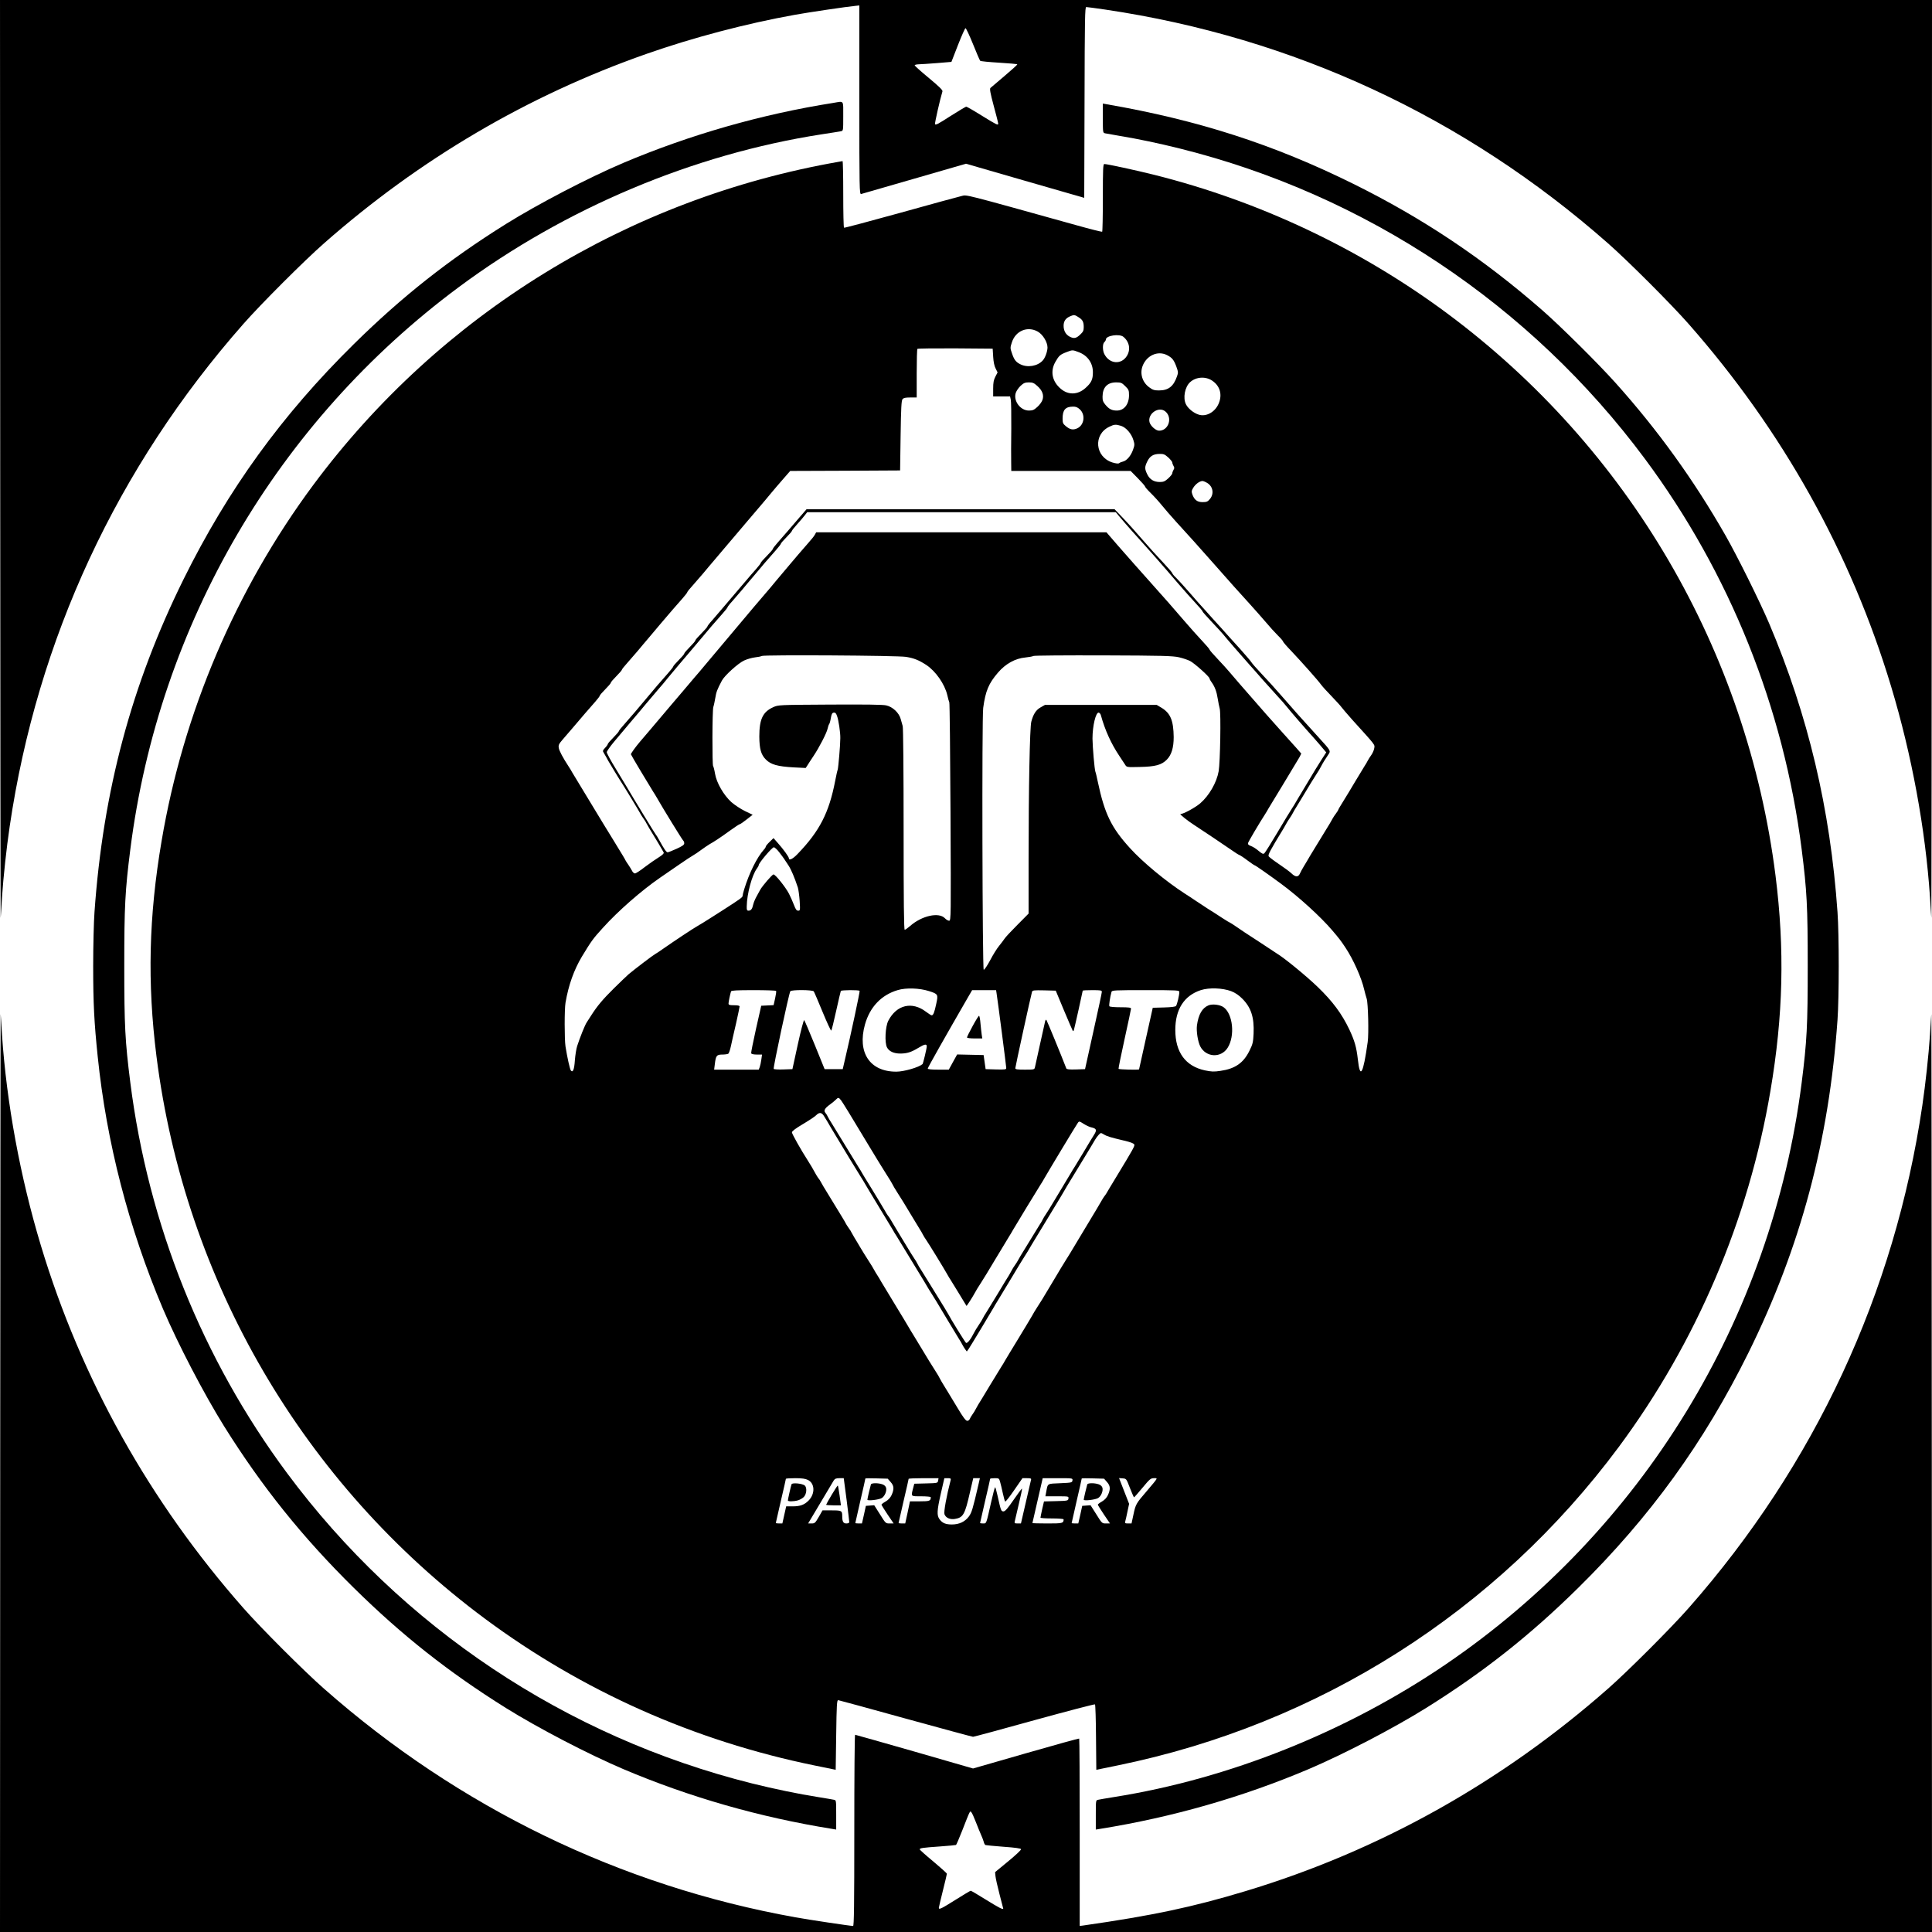 

<svg version="1.0" xmlns="http://www.w3.org/2000/svg"
 width="1920pt" height="1920pt" viewBox="0 0 1920 1920"
 preserveAspectRatio="xMidYMid meet">

<g transform="translate(0,1920) scale(0.1,-0.1)"
fill="#000000" stroke="none">
<path d="M2 14618 c1 -2521 3 -4563 5 -4538 1 25 7 117 13 205 14 205 44 484
76 700 274 1864 1068 3571 2322 4995 175 199 603 627 802 802 951 837 2024
1468 3203 1882 461 162 995 303 1482 390 129 23 510 80 598 88 l37 4 0 -939
c0 -890 1 -939 18 -935 9 3 248 72 530 153 l512 148 588 -170 587 -169 3 948
c2 842 4 948 17 948 9 0 93 -11 188 -25 1871 -277 3572 -1068 4997 -2323 199
-175 627 -603 802 -802 932 -1059 1612 -2275 2012 -3603 205 -680 340 -1413
386 -2092 6 -88 12 -180 13 -205 2 -25 4 2017 5 4538 l2 4582 -9600 0 -9600 0
2 -4582z m9667 4145 c35 -87 67 -162 72 -167 4 -5 89 -13 188 -19 100 -6 181
-13 181 -17 0 -4 -57 -56 -127 -115 -71 -60 -133 -113 -140 -119 -9 -9 -2 -49
32 -176 25 -91 45 -171 45 -179 0 -19 -15 -12 -170 84 -75 47 -142 85 -148 85
-5 0 -77 -43 -159 -95 -124 -80 -148 -92 -151 -77 -2 15 49 242 74 324 4 12
-33 48 -135 133 -78 64 -141 121 -141 126 0 5 17 9 38 10 20 0 102 6 182 12
l145 12 65 167 c36 92 70 168 75 168 6 0 39 -71 74 -157z"/>
<path d="M8285 18178 c-718 -113 -1429 -317 -2091 -597 -350 -149 -845 -407
-1166 -607 -568 -355 -1032 -721 -1512 -1194 -715 -705 -1250 -1444 -1691
-2335 -518 -1047 -801 -2105 -886 -3310 -7 -93 -13 -334 -13 -535 0 -375 10
-561 45 -900 88 -854 308 -1703 648 -2506 149 -350 407 -845 607 -1166 376
-602 779 -1104 1290 -1608 480 -473 944 -839 1512 -1194 321 -200 816 -458
1166 -607 658 -279 1357 -479 2074 -594 l42 -7 0 146 c0 143 0 146 -22 150
-13 3 -84 15 -158 27 -188 29 -442 82 -655 135 -1850 462 -3485 1553 -4622
3084 -843 1135 -1379 2472 -1558 3882 -52 412 -60 563 -60 1158 0 595 8 746
60 1158 283 2234 1460 4249 3265 5589 1056 784 2328 1320 3605 1518 94 14 180
28 193 31 22 4 22 7 22 149 0 164 10 150 -95 133z"/>
<path d="M10960 18026 c0 -143 0 -146 23 -151 12 -2 78 -14 147 -26 177 -29
386 -73 595 -125 1849 -461 3485 -1553 4622 -3084 843 -1135 1379 -2472 1558
-3882 52 -412 60 -563 60 -1158 0 -595 -8 -746 -60 -1158 -298 -2350 -1586
-4455 -3540 -5784 -984 -669 -2151 -1136 -3295 -1317 -74 -12 -145 -24 -157
-27 -23 -4 -23 -7 -23 -150 l0 -146 43 7 c716 115 1415 315 2073 594 350 149
845 407 1166 607 568 355 1032 721 1512 1194 715 705 1250 1444 1691 2335 518
1047 801 2105 886 3310 16 219 16 851 0 1070 -72 1029 -292 1956 -680 2871
-95 222 -315 666 -435 876 -313 548 -672 1046 -1091 1513 -170 190 -549 566
-729 723 -586 512 -1187 914 -1881 1257 -789 390 -1536 631 -2447 789 l-38 7
0 -145z"/>
<path d="M8340 17593 c-2097 -365 -3964 -1513 -5227 -3213 -770 -1038 -1291
-2260 -1507 -3537 -128 -752 -143 -1410 -51 -2141 283 -2234 1460 -4249 3265
-5589 969 -719 2081 -1214 3275 -1458 l210 -43 5 347 c4 299 7 346 20 345 8
-1 310 -83 670 -183 360 -99 662 -181 670 -181 9 0 283 74 610 165 327 90 598
161 602 157 4 -4 9 -152 10 -329 l3 -321 210 43 c2003 409 3768 1530 4982
3165 770 1038 1291 2260 1507 3537 128 752 143 1410 51 2141 -283 2234 -1460
4249 -3265 5589 -867 643 -1866 1115 -2915 1377 -180 45 -463 106 -490 106
-13 0 -15 -48 -15 -334 0 -184 -3 -337 -7 -339 -5 -2 -118 26 -253 64 -1150
320 -1088 304 -1144 291 -28 -6 -301 -81 -606 -166 -305 -84 -558 -152 -562
-149 -5 2 -8 152 -8 334 0 181 -3 328 -7 328 -5 -1 -19 -4 -33 -6z m2376
-1544 c43 -26 54 -47 54 -100 0 -35 -6 -47 -36 -75 -39 -37 -61 -41 -103 -20
-40 21 -61 59 -61 109 0 47 22 77 70 96 35 14 39 13 76 -10z m-403 -144 c51
-29 97 -105 97 -159 -1 -40 -23 -102 -47 -128 -51 -57 -152 -74 -223 -38 -46
23 -62 45 -85 114 -16 45 -16 53 0 101 36 117 155 167 258 110z m852 -53 c59
-49 73 -126 34 -189 -56 -90 -173 -81 -224 18 -19 37 -19 103 0 119 8 7 15 19
15 26 0 39 136 60 175 26z m-1295 -197 c3 -52 12 -94 25 -118 l19 -38 -22 -42
c-17 -33 -22 -59 -22 -119 l0 -78 84 0 84 0 7 -32 c4 -17 6 -146 5 -287 -2
-141 -2 -293 -1 -338 l1 -83 593 0 593 0 72 -73 c39 -40 72 -77 72 -83 0 -5
25 -34 56 -64 31 -30 80 -84 109 -120 29 -36 93 -110 143 -165 50 -55 130
-143 177 -195 47 -52 137 -153 200 -225 140 -159 259 -293 362 -405 43 -47
110 -124 150 -170 39 -47 94 -107 122 -135 28 -27 51 -54 51 -59 0 -5 37 -49
83 -96 103 -109 265 -291 295 -333 13 -18 60 -70 106 -117 45 -47 89 -95 97
-107 8 -11 56 -68 107 -125 239 -264 225 -246 219 -284 -3 -20 -17 -50 -29
-67 -13 -18 -29 -43 -36 -57 -7 -14 -20 -37 -30 -51 -9 -15 -50 -82 -91 -150
-40 -68 -95 -159 -122 -202 -27 -43 -49 -80 -49 -84 0 -3 -10 -20 -23 -37 -13
-17 -27 -38 -31 -46 -9 -18 -29 -53 -126 -210 -98 -160 -117 -191 -130 -215
-6 -11 -22 -38 -36 -60 -13 -22 -30 -52 -36 -67 -16 -36 -44 -36 -83 2 -16 16
-72 57 -124 92 -52 35 -98 70 -103 78 -9 14 13 57 149 279 12 20 25 43 29 51
4 8 17 29 28 45 12 17 27 41 34 55 7 14 20 37 30 52 9 14 50 82 91 150 40 67
85 141 100 163 37 57 49 77 63 105 14 28 41 70 70 113 24 35 23 37 -94 165
-193 212 -256 283 -368 412 -63 73 -155 174 -204 225 -49 52 -94 103 -100 114
-6 11 -57 70 -113 133 -57 62 -142 157 -190 211 -49 53 -120 132 -158 175 -39
42 -110 122 -157 177 -48 55 -105 118 -127 140 -23 21 -41 44 -41 49 0 5 -42
54 -92 107 -51 53 -140 152 -198 219 -58 67 -145 165 -194 216 l-90 94 -1530
-1 -1531 0 -65 -75 c-36 -41 -91 -105 -122 -142 -32 -37 -78 -90 -103 -118
-25 -28 -45 -55 -45 -60 0 -5 -27 -36 -60 -69 -33 -33 -60 -64 -60 -69 0 -5
-21 -33 -47 -62 -27 -30 -73 -83 -103 -119 -30 -36 -82 -97 -115 -135 -33 -38
-85 -99 -115 -135 -30 -36 -76 -89 -102 -119 -27 -29 -48 -57 -48 -62 0 -5
-27 -36 -60 -69 -33 -33 -60 -64 -60 -70 0 -6 -25 -35 -55 -65 -30 -30 -55
-59 -55 -65 0 -6 -25 -35 -55 -65 -30 -30 -55 -59 -55 -64 0 -5 -24 -35 -52
-67 -29 -32 -77 -87 -106 -121 -29 -35 -79 -94 -112 -133 -33 -38 -83 -98
-112 -133 -29 -34 -77 -89 -105 -121 -29 -32 -53 -62 -53 -67 0 -5 -25 -34
-55 -64 -30 -30 -55 -59 -55 -64 0 -5 -12 -23 -27 -38 -23 -24 -25 -32 -15
-46 6 -9 18 -30 27 -47 8 -16 26 -48 40 -70 14 -22 34 -56 45 -75 11 -19 28
-47 38 -62 46 -70 208 -336 218 -358 4 -8 17 -28 29 -45 12 -16 25 -37 28 -45
4 -8 17 -31 29 -51 49 -78 139 -230 144 -242 3 -9 -16 -26 -51 -48 -31 -19
-93 -62 -138 -96 -44 -35 -88 -63 -97 -63 -9 0 -23 12 -30 28 -8 15 -24 41
-35 57 -12 17 -25 37 -29 45 -8 17 -19 35 -126 210 -41 67 -82 134 -91 148
-40 66 -61 101 -174 287 -66 108 -128 211 -138 228 -10 18 -25 44 -35 58 -57
87 -95 158 -99 186 -5 28 1 40 38 83 24 27 69 79 99 115 83 98 174 204 225
261 25 28 45 55 45 60 0 5 25 34 55 64 30 30 55 59 55 65 0 6 25 35 55 65 30
30 55 59 55 64 0 5 24 35 53 67 28 32 76 87 105 121 29 35 79 95 112 133 33
39 83 98 112 133 77 91 171 200 223 258 25 28 45 55 45 59 0 5 24 34 53 66 28
32 76 87 105 121 29 35 79 95 112 133 33 39 82 97 110 130 28 33 76 90 108
127 31 37 84 99 117 138 33 39 85 100 115 135 30 35 80 94 110 131 30 36 86
102 124 145 l69 79 546 2 546 3 5 346 c4 273 8 349 19 362 10 13 30 17 77 17
l64 0 0 238 c0 131 3 242 7 245 4 4 173 6 377 5 l371 -3 5 -80z m851 45 c88
-33 141 -109 140 -201 0 -71 -16 -104 -76 -157 -76 -67 -170 -69 -244 -5 -86
73 -106 175 -52 268 35 61 46 71 108 95 61 24 62 24 124 0z m877 -29 c50 -26
67 -46 92 -113 19 -52 20 -62 8 -95 -35 -103 -86 -143 -181 -143 -44 0 -62 5
-96 31 -68 49 -95 136 -66 212 40 105 151 155 243 108z m450 -255 c78 -53 101
-140 62 -229 -37 -84 -125 -132 -199 -107 -50 16 -105 61 -125 102 -32 63 -11
173 41 220 59 54 155 60 221 14z m-1739 -52 c50 -44 67 -91 51 -138 -6 -19
-29 -51 -51 -70 -33 -30 -46 -36 -84 -36 -86 0 -157 98 -130 177 7 20 29 52
49 70 29 27 44 33 81 33 38 0 51 -6 84 -36z m873 -1 c35 -34 38 -42 38 -91 0
-90 -49 -152 -121 -152 -49 0 -77 14 -113 57 -24 29 -30 44 -29 82 1 91 47
140 133 141 49 0 58 -3 92 -37z m-452 -230 c59 -53 46 -156 -23 -189 -42 -20
-74 -14 -116 22 -27 22 -31 32 -31 74 0 86 27 118 102 119 28 1 46 -6 68 -26z
m850 -21 c76 -61 34 -192 -61 -192 -33 0 -85 47 -95 84 -21 84 90 161 156 108z
m-439 -144 c50 -16 104 -78 123 -143 13 -41 12 -51 -5 -97 -21 -59 -62 -106
-99 -115 -14 -3 -31 -10 -38 -16 -8 -6 -30 -4 -67 7 -173 55 -193 277 -31 355
49 24 64 25 117 9z m469 -314 c22 -20 40 -43 40 -50 0 -8 6 -23 12 -34 10 -16
10 -24 0 -40 -6 -11 -12 -26 -12 -34 0 -7 -18 -30 -40 -50 -33 -30 -48 -36
-84 -36 -59 0 -100 25 -125 77 -26 54 -26 72 0 126 26 54 60 75 121 76 42 1
53 -4 88 -35z m388 -254 c57 -35 69 -108 26 -159 -22 -27 -33 -31 -73 -31 -53
0 -82 22 -102 78 -9 27 -8 37 11 67 22 35 62 64 90 65 8 0 30 -9 48 -20z
m-871 -336 c21 -26 73 -85 115 -133 210 -233 323 -362 463 -526 61 -70 140
-160 178 -200 37 -39 67 -75 67 -80 0 -5 42 -52 93 -106 50 -53 101 -108 112
-122 25 -32 181 -212 257 -297 32 -36 93 -104 135 -153 43 -48 108 -120 144
-160 37 -39 82 -91 100 -114 35 -44 173 -204 269 -310 30 -34 70 -80 87 -101
l33 -39 -51 -79 c-28 -43 -85 -137 -127 -208 -42 -71 -87 -145 -99 -165 -12
-20 -26 -43 -30 -51 -4 -8 -20 -33 -34 -55 -15 -22 -79 -128 -143 -236 -64
-108 -123 -202 -131 -209 -12 -10 -22 -5 -57 24 -23 20 -57 42 -75 48 -25 9
-33 17 -30 30 4 15 116 205 169 286 10 15 25 41 35 59 10 17 79 131 153 252
74 122 143 237 154 256 l18 36 -48 55 c-27 30 -87 97 -134 149 -47 52 -121
135 -165 185 -44 51 -100 115 -125 143 -70 79 -216 248 -247 285 -15 19 -65
73 -110 121 -46 48 -83 91 -83 96 0 5 -33 43 -72 85 -40 42 -122 134 -183 205
-112 131 -182 210 -325 370 -129 144 -207 233 -330 373 l-114 132 -1443 0
-1442 0 -12 -22 c-6 -13 -35 -49 -63 -80 -28 -32 -75 -86 -104 -120 -29 -35
-78 -93 -110 -130 -31 -37 -82 -97 -112 -133 -30 -37 -77 -93 -105 -125 -27
-32 -78 -91 -112 -131 -34 -41 -143 -171 -243 -289 -100 -118 -209 -248 -243
-289 -34 -41 -82 -98 -107 -126 -25 -29 -74 -87 -110 -130 -36 -42 -87 -103
-115 -135 -27 -32 -77 -91 -110 -130 -33 -39 -82 -98 -110 -130 -27 -32 -70
-82 -94 -110 -45 -53 -91 -117 -91 -126 0 -6 187 -318 222 -373 10 -14 25 -40
35 -57 56 -99 256 -425 264 -429 5 -4 9 -15 9 -26 0 -15 -19 -28 -76 -54 -42
-19 -82 -35 -89 -35 -13 0 -36 34 -83 120 -13 25 -30 52 -37 60 -10 12 -210
340 -290 476 -11 18 -59 98 -107 177 -49 79 -88 152 -88 162 0 9 33 56 73 104
39 47 114 135 165 196 52 60 121 143 155 184 34 41 85 100 112 132 28 31 73
85 100 119 28 33 76 91 107 128 32 37 80 94 108 127 28 33 77 92 110 130 33
39 83 98 112 133 29 34 77 89 106 121 28 32 52 61 52 66 0 4 21 32 48 61 26
30 71 82 100 116 29 35 79 95 112 133 33 39 83 98 112 133 29 34 77 89 106
121 28 32 52 62 52 67 0 5 25 34 55 64 30 30 55 59 55 64 0 5 24 35 53 67 28
31 62 71 75 88 l24 31 1533 0 1534 0 38 -46z m-2122 -1392 c79 -13 128 -33
200 -80 94 -62 183 -190 209 -299 7 -34 17 -66 20 -72 4 -5 9 -496 12 -1090 5
-1054 5 -1081 -14 -1081 -10 0 -29 11 -41 24 -60 64 -230 26 -346 -76 -24 -21
-48 -38 -54 -38 -8 0 -11 280 -11 997 0 590 -4 1009 -9 1027 -5 17 -14 49 -20
71 -17 62 -80 121 -144 135 -36 8 -206 10 -562 8 -509 -3 -510 -3 -561 -26
-104 -47 -138 -120 -138 -292 1 -123 17 -181 66 -229 49 -49 115 -68 274 -77
l121 -6 19 29 c10 17 37 57 58 89 56 83 133 232 141 274 4 19 11 40 16 45 4 6
12 33 16 60 7 39 13 51 29 53 15 2 23 -6 32 -32 16 -42 34 -165 33 -221 0 -69
-20 -297 -26 -314 -4 -9 -15 -59 -25 -111 -61 -317 -155 -500 -374 -727 -46
-49 -86 -68 -86 -43 0 15 -56 92 -109 151 l-44 50 -39 -38 c-21 -20 -38 -41
-38 -47 0 -5 -8 -19 -19 -30 -68 -76 -146 -233 -195 -393 -9 -28 -16 -58 -16
-66 0 -14 -25 -32 -187 -136 -40 -25 -93 -59 -119 -76 -66 -42 -114 -72 -146
-90 -40 -22 -241 -156 -328 -217 -41 -29 -81 -56 -90 -60 -14 -6 -205 -151
-263 -200 -15 -13 -80 -75 -145 -139 -113 -112 -165 -174 -226 -269 -16 -25
-36 -56 -45 -70 -18 -26 -67 -149 -95 -235 -9 -27 -19 -92 -23 -143 -6 -92
-20 -125 -40 -100 -10 13 -36 131 -53 238 -11 72 -11 371 0 435 30 176 84 326
162 457 97 160 110 178 210 288 150 166 380 368 567 497 42 29 127 87 189 130
62 43 126 85 141 93 15 8 52 33 81 55 29 21 66 46 81 55 44 24 112 69 207 138
47 34 90 62 95 62 5 0 35 21 68 47 l59 46 -77 37 c-43 21 -103 61 -135 89 -76
69 -147 191 -162 282 -6 37 -15 71 -19 75 -10 11 -9 552 2 588 6 17 14 59 20
92 9 57 18 81 65 170 26 50 163 174 221 200 30 14 77 27 107 31 29 3 60 9 68
14 23 13 1351 5 1435 -9z m2712 -4 c39 -9 89 -26 110 -37 42 -21 193 -156 193
-173 0 -5 10 -24 23 -41 30 -43 48 -90 59 -162 5 -33 14 -76 19 -95 14 -47 5
-536 -10 -624 -20 -114 -95 -243 -184 -320 -51 -43 -167 -106 -196 -106 -12 0
80 -73 131 -105 37 -23 356 -237 395 -265 24 -17 51 -34 60 -37 10 -4 47 -28
82 -55 35 -26 67 -48 71 -48 6 0 134 -89 260 -182 173 -127 394 -328 508 -462
72 -84 87 -104 134 -175 76 -114 159 -300 184 -411 9 -36 20 -78 26 -95 14
-42 22 -346 10 -430 -45 -322 -76 -375 -98 -172 -14 122 -32 184 -85 297 -75
157 -166 279 -313 421 -112 108 -331 288 -408 334 -9 6 -81 53 -159 105 -79
52 -152 100 -161 105 -9 6 -44 29 -78 53 -33 23 -63 42 -65 42 -3 0 -38 21
-78 47 -39 26 -103 67 -142 91 -38 25 -94 61 -123 81 -29 20 -78 52 -108 71
-186 120 -419 313 -543 450 -187 205 -254 343 -321 660 -10 47 -20 92 -24 100
-9 23 -28 245 -29 330 0 127 33 263 62 258 9 -2 19 -14 22 -28 40 -145 101
-280 182 -401 23 -35 49 -74 58 -88 16 -26 16 -26 145 -23 156 3 218 20 270
73 47 48 68 120 68 224 -2 165 -32 238 -122 292 l-47 28 -555 0 -555 0 -44
-25 c-46 -26 -72 -67 -92 -142 -15 -55 -27 -661 -27 -1370 l0 -537 -112 -113
c-62 -62 -120 -124 -128 -138 -9 -14 -33 -45 -53 -70 -21 -25 -61 -89 -89
-143 -29 -54 -57 -96 -64 -94 -13 4 -19 2504 -5 2602 23 169 54 243 148 352
75 87 171 140 271 149 36 4 72 10 80 15 8 5 321 7 695 6 588 -2 690 -5 752
-19z m-3972 -1939 c22 -29 45 -59 50 -68 6 -9 24 -37 41 -62 27 -41 60 -120
93 -219 6 -19 14 -79 18 -132 6 -95 5 -98 -15 -98 -16 0 -25 13 -41 55 -11 30
-34 81 -50 113 -34 66 -135 192 -154 192 -13 0 -111 -114 -133 -154 -6 -12
-22 -41 -36 -66 -14 -25 -29 -61 -33 -80 -9 -43 -22 -60 -46 -60 -16 0 -19 7
-18 43 2 125 52 310 101 376 10 13 18 28 18 33 0 22 132 177 150 178 9 0 34
-23 55 -51z m1486 -1378 c92 -29 94 -33 73 -128 -18 -85 -29 -113 -45 -113 -6
0 -31 16 -56 35 -139 106 -293 70 -375 -89 -30 -57 -38 -218 -13 -265 20 -39
67 -61 132 -61 65 0 108 13 177 55 66 40 86 43 86 16 0 -19 -36 -171 -42 -176
-37 -32 -184 -75 -260 -75 -264 -1 -390 190 -312 469 49 174 163 294 327 342
80 24 215 20 308 -10z m3004 -1 c41 -16 75 -39 110 -74 89 -89 120 -187 113
-348 -4 -88 -9 -106 -42 -172 -59 -120 -142 -177 -286 -198 -66 -10 -90 -9
-157 5 -192 42 -293 180 -293 402 0 204 88 341 253 395 83 27 215 22 302 -10z
m-4522 2 c3 -4 -2 -37 -10 -74 l-15 -67 -61 -3 -62 -3 -52 -230 c-28 -126 -50
-236 -48 -242 3 -8 24 -13 56 -13 l52 0 -7 -50 c-4 -28 -11 -62 -16 -75 l-10
-25 -221 0 -222 0 7 56 c10 83 18 94 74 94 26 0 52 4 59 8 7 4 19 39 27 77 8
39 31 140 51 225 19 85 35 161 35 168 0 8 -18 12 -55 12 -46 0 -55 3 -55 18 0
17 17 96 25 120 3 9 57 12 224 12 121 0 222 -3 224 -8z m374 -4 c5 -7 45 -100
88 -205 44 -106 82 -189 86 -185 4 4 26 92 49 197 23 104 44 193 46 197 7 10
181 11 187 1 4 -7 -91 -451 -146 -683 l-22 -95 -90 0 -90 0 -97 239 c-54 132
-101 243 -106 248 -5 5 -33 -103 -63 -239 l-54 -248 -89 -3 c-49 -2 -93 1 -97
5 -8 8 151 749 165 772 10 16 221 15 233 -1z m1817 -20 c12 -76 96 -725 96
-741 0 -16 -10 -17 -102 -15 l-103 3 -10 70 -10 70 -132 3 -131 3 -42 -76 -41
-75 -105 0 c-71 0 -104 4 -104 11 0 10 179 326 402 712 l39 67 119 0 119 0 5
-32z m670 -170 c46 -109 85 -200 88 -204 4 -3 9 3 11 13 7 23 87 381 87 388 0
3 43 5 95 5 84 0 95 -2 95 -17 0 -10 -38 -187 -84 -393 l-83 -375 -90 -3 c-67
-2 -92 1 -96 10 -52 135 -192 475 -198 482 -4 5 -10 -2 -13 -15 -3 -13 -26
-116 -51 -229 -25 -113 -47 -215 -50 -227 -5 -22 -10 -23 -100 -23 -75 0 -95
3 -95 14 0 14 155 724 166 759 5 16 18 17 121 15 l115 -3 82 -197z m1146 183
c0 -30 -22 -125 -33 -138 -6 -8 -47 -13 -120 -15 l-111 -3 -68 -305 c-37 -168
-68 -306 -68 -307 0 -7 -199 -2 -204 5 -2 4 25 137 60 296 35 159 64 295 64
302 0 11 -23 14 -104 14 -60 0 -107 4 -111 10 -6 9 7 92 21 143 5 16 30 17
340 17 323 0 334 -1 334 -19z m-3360 -1078 c22 -31 86 -135 271 -443 68 -113
147 -242 176 -287 30 -46 57 -91 61 -100 4 -10 27 -49 52 -88 25 -38 82 -130
125 -203 44 -73 88 -145 97 -160 10 -15 23 -38 30 -52 7 -14 22 -38 34 -55 22
-31 176 -282 207 -338 10 -18 25 -44 35 -58 9 -15 48 -78 86 -140 38 -63 70
-115 71 -117 2 -3 63 92 82 128 15 28 27 48 64 105 15 22 80 129 145 238 66
109 127 211 136 225 10 15 25 41 35 59 20 36 248 410 275 452 10 14 25 40 35
58 32 57 321 537 335 555 12 17 16 16 58 -11 25 -16 60 -32 77 -35 51 -12 56
-26 24 -76 -16 -25 -62 -101 -102 -169 -41 -68 -82 -135 -91 -150 -10 -14 -25
-40 -35 -57 -10 -18 -60 -101 -111 -185 -51 -85 -99 -163 -105 -174 -7 -11
-21 -33 -32 -50 -12 -16 -26 -41 -33 -55 -7 -14 -20 -37 -30 -51 -15 -23 -46
-74 -189 -308 -12 -20 -25 -43 -29 -51 -4 -8 -17 -28 -29 -45 -12 -16 -24 -37
-28 -45 -4 -8 -17 -32 -29 -52 -13 -20 -66 -107 -118 -194 -52 -86 -103 -168
-112 -183 -10 -14 -23 -37 -30 -51 -7 -14 -21 -38 -33 -55 -31 -47 -44 -68
-58 -95 -30 -61 -64 -103 -77 -95 -8 5 -158 247 -176 285 -7 13 -62 104 -101
166 -7 10 -45 72 -85 138 -40 65 -81 131 -90 145 -10 14 -23 37 -30 51 -7 14
-21 39 -33 55 -11 17 -25 39 -32 50 -6 11 -54 89 -105 173 -51 85 -98 162
-103 172 -6 10 -16 24 -22 31 -6 8 -20 30 -30 49 -25 43 -102 171 -162 268
-25 40 -54 87 -64 105 -10 18 -25 44 -35 58 -9 15 -71 115 -137 224 -66 109
-128 209 -137 224 -10 14 -23 37 -30 51 -6 14 -18 33 -26 42 -18 22 -5 45 48
83 23 17 49 38 58 48 22 23 28 22 52 -10z m-174 -150 c10 -16 25 -40 34 -55 8
-14 25 -44 38 -65 13 -21 33 -55 45 -75 70 -118 207 -342 242 -398 23 -36 48
-77 56 -92 8 -14 68 -115 134 -223 66 -108 128 -211 138 -228 10 -18 25 -44
35 -58 14 -22 102 -166 279 -458 12 -20 26 -43 30 -51 4 -8 20 -33 34 -55 15
-22 80 -129 145 -239 66 -109 127 -210 136 -225 10 -14 23 -37 30 -51 7 -14
20 -35 29 -48 l17 -23 20 28 c19 28 211 347 245 406 10 18 25 44 35 59 9 14
70 115 136 225 65 109 130 216 145 238 14 22 30 47 34 55 4 8 18 31 30 51 27
45 254 418 284 468 12 20 27 45 33 56 13 24 19 34 175 290 66 108 128 211 138
229 10 17 27 40 38 51 19 19 19 19 51 0 30 -18 71 -30 198 -60 67 -16 93 -26
102 -38 8 -13 -10 -45 -172 -312 -52 -86 -100 -165 -105 -175 -6 -10 -16 -24
-22 -31 -6 -8 -20 -31 -32 -52 -11 -20 -71 -121 -133 -223 -62 -103 -126 -210
-143 -238 -16 -28 -47 -78 -68 -111 -21 -33 -80 -130 -130 -215 -51 -85 -101
-168 -111 -185 -11 -16 -34 -52 -51 -80 -18 -27 -38 -62 -46 -77 -8 -14 -68
-115 -134 -223 -66 -108 -128 -210 -138 -228 -10 -18 -25 -44 -35 -58 -9 -15
-60 -97 -112 -183 -52 -87 -105 -174 -118 -194 -12 -20 -25 -44 -29 -52 -3 -8
-16 -28 -28 -45 -12 -16 -24 -38 -28 -47 -3 -10 -15 -18 -25 -18 -14 0 -41 35
-96 128 -42 70 -82 136 -89 147 -6 11 -26 43 -44 72 -18 28 -36 60 -41 70 -4
10 -27 50 -52 88 -25 39 -82 130 -125 203 -44 73 -88 145 -97 160 -10 15 -25
41 -35 58 -10 18 -72 121 -138 229 -66 108 -128 211 -138 228 -10 18 -26 46
-37 62 -11 17 -26 41 -33 55 -7 14 -33 57 -58 95 -25 39 -61 96 -80 129 -19
32 -44 75 -57 95 -12 20 -25 43 -29 51 -3 8 -16 29 -28 45 -12 17 -25 37 -29
45 -9 19 -9 19 -223 369 -12 20 -25 43 -29 51 -4 8 -13 22 -20 30 -10 13 -27
40 -68 115 -6 11 -23 38 -37 60 -69 107 -159 267 -159 282 1 12 38 40 111 83
60 36 120 75 131 88 29 29 52 28 74 -5z m-156 -3621 c68 -34 72 -136 7 -203
-43 -44 -85 -59 -160 -59 l-64 0 -19 -85 -19 -85 -32 0 c-18 0 -33 2 -33 5 0
2 23 101 50 219 28 118 50 217 50 220 0 3 42 6 93 6 68 0 101 -5 127 -18z
m383 -194 c15 -117 27 -219 27 -225 0 -8 -13 -13 -29 -13 -30 0 -41 18 -41 72
0 55 -5 58 -104 58 l-92 0 -37 -65 c-35 -60 -40 -65 -72 -65 l-34 0 121 203
c66 111 126 212 134 225 11 17 24 22 57 22 l42 0 28 -212z m438 174 c34 -38
36 -70 10 -129 -13 -28 -33 -49 -60 -65 -23 -13 -41 -27 -41 -31 0 -4 27 -48
60 -97 l61 -90 -40 0 c-39 0 -40 1 -96 91 l-57 90 -42 -3 -41 -3 -19 -87 -20
-88 -33 0 c-18 0 -33 2 -33 4 0 3 23 102 50 221 28 119 50 219 50 222 0 2 50
3 111 1 l111 -3 29 -33z m472 13 c-5 -24 -7 -24 -121 -27 l-116 -3 -13 -50
c-20 -78 -24 -75 82 -75 52 0 95 -4 95 -9 0 -37 -12 -41 -109 -41 l-98 0 -23
-110 -24 -110 -33 0 c-18 0 -33 2 -33 5 0 2 23 101 50 219 28 118 50 217 50
220 0 3 67 6 149 6 l148 0 -4 -25z m125 8 c-42 -161 -70 -317 -62 -341 13 -36
55 -55 104 -47 83 14 99 43 150 268 l32 137 33 0 33 0 -14 -62 c-57 -246 -67
-279 -95 -318 -38 -52 -96 -80 -169 -80 -63 0 -95 14 -123 52 -28 38 -26 85
13 256 l35 152 34 0 c27 0 32 -3 29 -17z m491 -20 c6 -21 18 -71 27 -113 9
-41 19 -78 23 -82 4 -5 44 46 89 112 l83 120 45 0 c38 0 45 -3 40 -17 -2 -10
-26 -111 -52 -225 l-48 -208 -33 0 c-30 0 -33 3 -28 23 3 12 21 89 40 171 20
82 34 151 32 153 -2 2 -40 -48 -83 -111 -60 -87 -84 -115 -101 -116 -24 0 -26
5 -60 158 -10 45 -20 82 -24 82 -3 0 -21 -66 -39 -147 -50 -223 -46 -213 -80
-213 -17 0 -30 2 -30 5 0 2 23 101 50 219 28 118 50 217 50 220 0 3 20 6 45 6
42 0 44 -1 54 -37z m719 15 c-3 -22 -8 -23 -122 -28 -134 -6 -122 2 -140 -92
l-7 -38 116 0 c115 0 116 0 113 -22 -3 -22 -7 -23 -123 -26 l-120 -3 -18 -77
c-9 -42 -17 -80 -17 -84 0 -5 52 -8 115 -8 63 0 115 -4 115 -9 0 -39 -9 -41
-161 -41 -82 0 -149 2 -149 4 0 2 20 88 44 192 24 104 47 204 51 222 l7 32
149 0 c150 0 150 0 147 -22z m343 -16 c34 -38 36 -70 10 -129 -13 -28 -33 -49
-60 -65 -23 -13 -41 -27 -41 -31 0 -4 27 -48 60 -97 l61 -90 -40 0 c-39 0 -40
1 -96 91 l-57 90 -42 -3 -41 -3 -19 -87 -20 -88 -33 0 c-18 0 -33 2 -33 4 0 3
23 102 50 221 28 119 50 219 50 222 0 2 50 3 111 1 l111 -3 29 -33z m228 -59
c20 -51 38 -93 41 -93 3 0 41 43 84 95 72 87 82 95 114 95 40 0 46 11 -73
-130 -106 -123 -109 -129 -131 -232 l-19 -88 -33 0 c-31 0 -34 2 -29 22 4 12
13 56 22 98 l16 75 -50 128 -50 128 37 -3 c36 -3 36 -4 71 -95z"/>
<path d="M12010 9209 c-63 -26 -100 -91 -115 -200 -7 -59 9 -160 33 -208 57
-110 206 -118 272 -14 75 118 53 337 -41 404 -36 25 -110 34 -149 18z"/>
<path d="M9667 9005 c-32 -58 -57 -109 -57 -115 0 -6 32 -10 76 -10 l76 0 -6
38 c-3 20 -8 70 -12 110 -3 39 -9 74 -14 77 -4 2 -32 -43 -63 -100z"/>
<path d="M7866 4449 c-7 -20 -36 -148 -36 -160 0 -12 56 -12 101 1 19 6 46 21
58 34 27 29 32 89 10 112 -22 21 -127 32 -133 13z"/>
<path d="M8266 4346 c-31 -52 -56 -97 -56 -100 0 -3 33 -6 73 -6 l74 0 -13 97
c-8 53 -15 98 -18 100 -2 2 -29 -39 -60 -91z"/>
<path d="M8655 4448 c-6 -18 -35 -141 -35 -152 0 -14 118 0 144 17 29 19 50
69 42 101 -4 15 -17 28 -37 35 -43 15 -109 14 -114 -1z"/>
<path d="M10805 4448 c-6 -18 -35 -141 -35 -152 0 -14 118 0 144 17 29 19 50
69 42 101 -4 15 -17 28 -37 35 -43 15 -109 14 -114 -1z"/>
<path d="M2 4583 l-2 -4583 9600 0 9600 0 -2 4583 c-1 2520 -3 4562 -5 4537
-1 -25 -7 -117 -13 -205 -14 -205 -44 -484 -76 -700 -274 -1864 -1068 -3571
-2322 -4995 -175 -199 -603 -627 -802 -802 -1059 -932 -2275 -1612 -3603
-2012 -527 -159 -925 -243 -1609 -341 l-38 -5 0 928 c0 511 -2 931 -5 934 -3
3 -242 -63 -530 -146 l-525 -151 -582 168 c-321 92 -586 167 -590 167 -5 0 -8
-427 -8 -950 0 -753 -3 -950 -12 -950 -27 0 -441 62 -573 86 -1739 312 -3344
1090 -4685 2272 -199 175 -627 603 -802 802 -932 1059 -1612 2275 -2012 3603
-205 680 -340 1413 -386 2092 -6 88 -12 180 -13 205 -2 25 -4 -2017 -5 -4537z
m9697 -3493 c18 -47 41 -103 51 -125 10 -22 22 -53 26 -68 3 -16 12 -31 18
-33 6 -2 87 -10 180 -17 113 -8 171 -16 173 -24 3 -7 -55 -61 -127 -120 l-131
-108 4 -40 c2 -22 20 -103 40 -179 20 -77 37 -141 37 -143 0 -14 -46 10 -170
87 -79 49 -148 90 -153 90 -5 0 -73 -41 -151 -90 -140 -88 -166 -101 -166 -80
0 6 18 82 40 170 22 88 40 163 40 169 0 5 -61 60 -135 122 -74 61 -135 116
-135 120 0 13 28 17 199 29 85 6 158 13 162 15 4 3 30 64 59 137 85 217 79
204 94 187 7 -8 27 -52 45 -99z"/>
</g>
</svg>

<!--<svg xmlns="http://www.w3.org/2000/svg" viewBox="0 0 841.9 595.3">
    <g fill="#61DAFB">
        <path d="M666.3 296.5c0-32.5-40.7-63.3-103.1-82.4 14.4-63.6 8-114.2-20.2-130.4-6.5-3.8-14.1-5.6-22.4-5.6v22.3c4.6 0 8.3.9 11.4 2.6 13.6 7.8 19.5 37.5 14.9 75.7-1.1 9.4-2.9 19.3-5.1 29.4-19.6-4.8-41-8.5-63.5-10.9-13.5-18.5-27.5-35.3-41.6-50 32.6-30.3 63.2-46.9 84-46.9V78c-27.5 0-63.5 19.6-99.9 53.6-36.4-33.8-72.4-53.2-99.9-53.2v22.3c20.7 0 51.4 16.5 84 46.6-14 14.7-28 31.4-41.3 49.9-22.6 2.4-44 6.1-63.6 11-2.3-10-4-19.7-5.2-29-4.7-38.2 1.1-67.9 14.6-75.8 3-1.8 6.9-2.6 11.5-2.6V78.5c-8.4 0-16 1.8-22.6 5.6-28.1 16.2-34.4 66.7-19.9 130.1-62.2 19.2-102.7 49.9-102.7 82.3 0 32.5 40.7 63.3 103.1 82.4-14.4 63.6-8 114.2 20.2 130.4 6.5 3.8 14.1 5.6 22.5 5.6 27.5 0 63.5-19.6 99.9-53.6 36.4 33.8 72.4 53.2 99.9 53.2 8.4 0 16-1.8 22.6-5.6 28.1-16.2 34.4-66.7 19.9-130.1 62-19.1 102.5-49.9 102.5-82.3zm-130.2-66.7c-3.7 12.9-8.3 26.2-13.5 39.5-4.1-8-8.4-16-13.1-24-4.6-8-9.5-15.8-14.4-23.4 14.2 2.1 27.9 4.7 41 7.9zm-45.8 106.5c-7.8 13.5-15.8 26.3-24.1 38.2-14.9 1.3-30 2-45.2 2-15.1 0-30.2-.7-45-1.9-8.3-11.9-16.4-24.6-24.2-38-7.6-13.1-14.5-26.4-20.8-39.8 6.2-13.4 13.2-26.8 20.7-39.9 7.8-13.5 15.8-26.3 24.1-38.2 14.9-1.3 30-2 45.2-2 15.1 0 30.2.7 45 1.9 8.3 11.9 16.4 24.6 24.2 38 7.6 13.1 14.5 26.4 20.8 39.8-6.3 13.4-13.2 26.8-20.7 39.9zm32.3-13c5.4 13.4 10 26.8 13.8 39.8-13.1 3.2-26.9 5.9-41.2 8 4.9-7.7 9.8-15.6 14.4-23.7 4.6-8 8.9-16.1 13-24.1zM421.2 430c-9.3-9.6-18.6-20.3-27.8-32 9 .4 18.2.7 27.5.7 9.4 0 18.7-.2 27.8-.7-9 11.7-18.3 22.4-27.5 32zm-74.4-58.9c-14.2-2.1-27.9-4.7-41-7.9 3.7-12.9 8.3-26.2 13.5-39.5 4.1 8 8.4 16 13.1 24 4.7 8 9.5 15.8 14.4 23.4zM420.7 163c9.3 9.6 18.6 20.3 27.8 32-9-.4-18.2-.7-27.5-.7-9.4 0-18.7.2-27.8.7 9-11.7 18.3-22.4 27.5-32zm-74 58.9c-4.9 7.7-9.8 15.6-14.4 23.7-4.6 8-8.9 16-13 24-5.4-13.4-10-26.8-13.8-39.8 13.1-3.1 26.9-5.8 41.2-7.9zm-90.5 125.2c-35.4-15.1-58.3-34.9-58.3-50.6 0-15.7 22.9-35.6 58.3-50.6 8.6-3.7 18-7 27.7-10.1 5.7 19.6 13.2 40 22.5 60.9-9.2 20.8-16.6 41.1-22.2 60.6-9.9-3.1-19.3-6.5-28-10.2zM310 490c-13.6-7.8-19.5-37.5-14.9-75.7 1.1-9.4 2.9-19.3 5.1-29.4 19.6 4.8 41 8.5 63.5 10.9 13.5 18.5 27.5 35.3 41.6 50-32.6 30.3-63.2 46.9-84 46.9-4.5-.1-8.3-1-11.3-2.7zm237.2-76.2c4.7 38.2-1.1 67.9-14.6 75.8-3 1.8-6.9 2.6-11.5 2.6-20.7 0-51.4-16.5-84-46.6 14-14.7 28-31.4 41.3-49.9 22.6-2.4 44-6.1 63.6-11 2.3 10.1 4.1 19.8 5.2 29.1zm38.5-66.7c-8.6 3.7-18 7-27.7 10.1-5.7-19.6-13.2-40-22.5-60.9 9.2-20.8 16.6-41.1 22.2-60.6 9.9 3.1 19.3 6.5 28.1 10.2 35.4 15.1 58.3 34.9 58.3 50.6-.1 15.7-23 35.6-58.4 50.6zM320.8 78.4z"/>
        <circle cx="420.9" cy="296.5" r="45.7"/>
        <path d="M520.5 78.1z"/>
    </g>
</svg>-->
